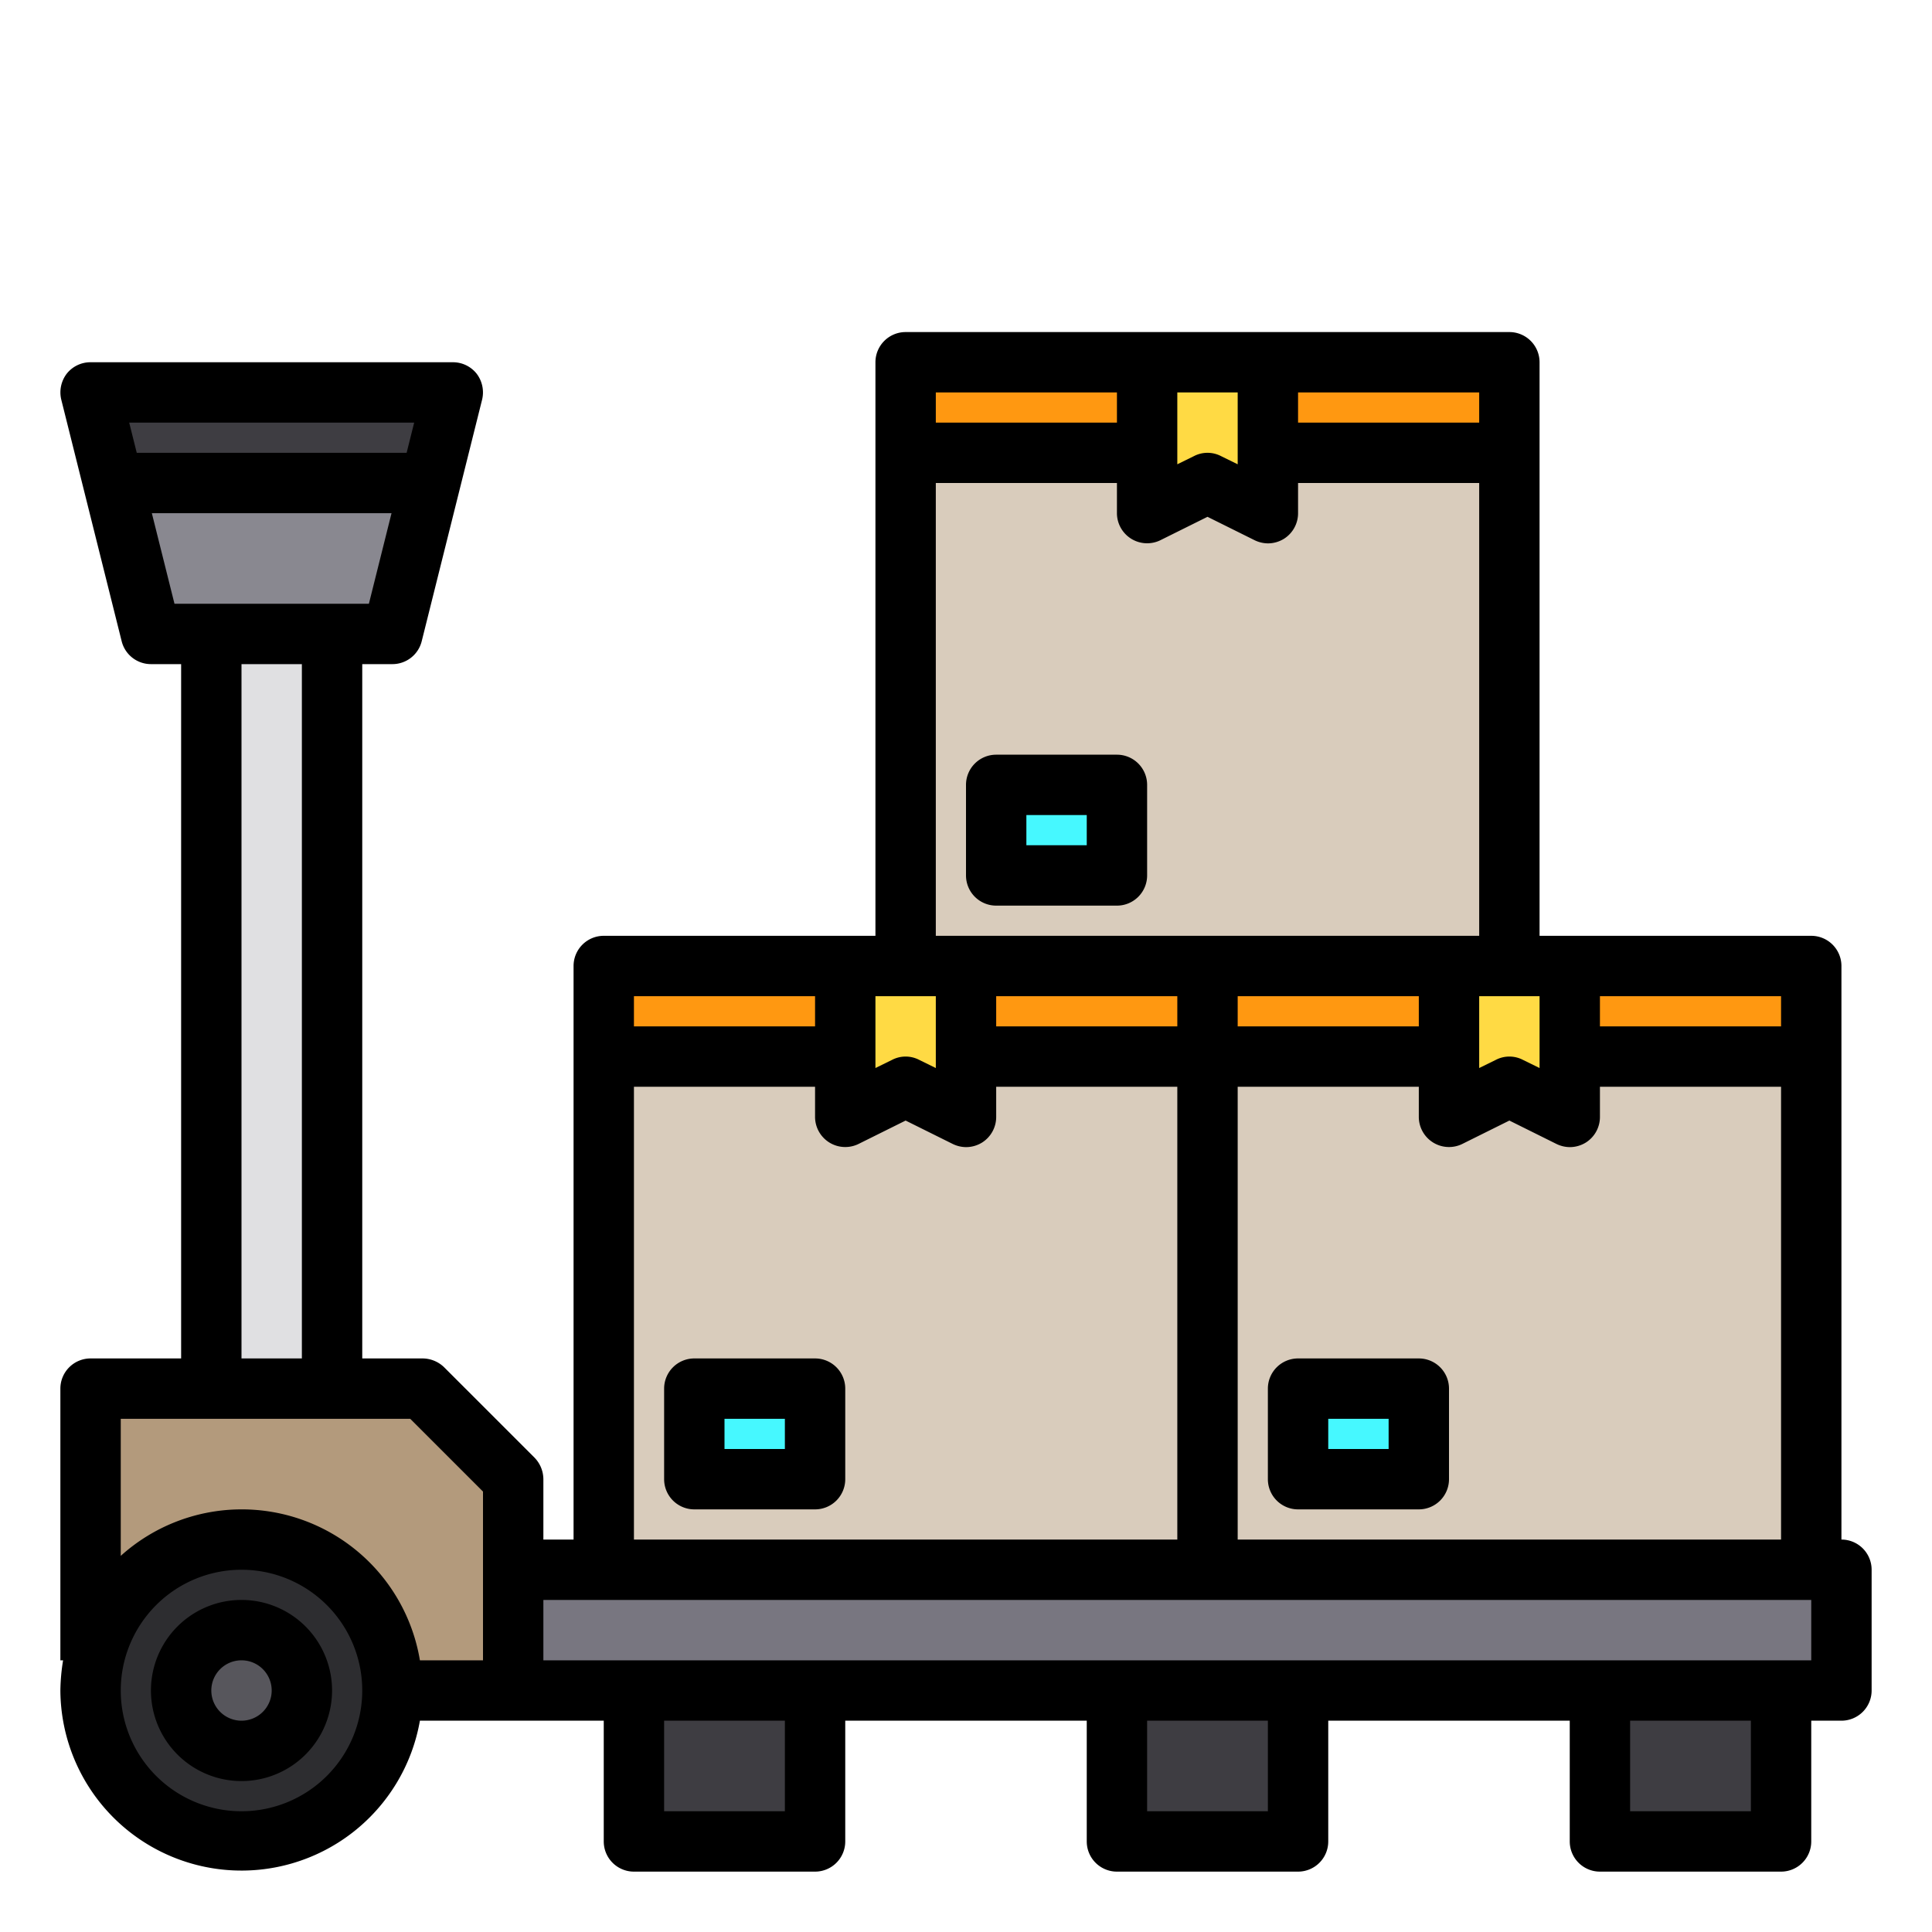 <svg height="512" viewBox="0 0 64 64" width="512" xmlns="http://www.w3.org/2000/svg"><g id="cart-box-Package-delivery-postal"><path d="m17 49v7h-14v-10h11z" fill="#b39a7c"/><circle cx="8" cy="56" fill="#2d2d30" r="5"/><path d="m40 35h20v17h-20z" fill="#d9ccbc"/><path d="m3 13h12l-.76 3.06-.24-.06h-10l-.24.06z" fill="#3e3d42"/><path d="m14.24 16.06-1.24 4.94h-8l-1.24-4.94.24-.06h10z" fill="#898890"/><path d="m7 21h4v25h-4z" fill="#e0e0e2"/><circle cx="8" cy="56" fill="#57565c" r="2"/><g fill="#3e3d42"><path d="m53 56h6v5h-6z"/><path d="m21 56h6v5h-6z"/><path d="m37 56h6v5h-6z"/></g><path d="m43 46h4v3h-4z" fill="#46f8ff"/><path d="m20 52h20 20 1v4h-2-6-10-6-10-6-4v-4z" fill="#787680"/><path d="m52 32h8v3h-8z" fill="#ff9811"/><path d="m52 32v5l-2-1-2 1v-5z" fill="#ffda44"/><path d="m40 32h8v3h-8z" fill="#ff9811"/><path d="m30 15h20v17h-20z" fill="#d9ccbc"/><path d="m33 26h4v3h-4z" fill="#46f8ff"/><path d="m42 12h8v3h-8z" fill="#ff9811"/><path d="m42 12v5l-2-1-2 1v-5z" fill="#ffda44"/><path d="m30 12h8v3h-8z" fill="#ff9811"/><path d="m20 35h20v17h-20z" fill="#d9ccbc"/><path d="m23 46h4v3h-4z" fill="#46f8ff"/><path d="m32 32h8v3h-8z" fill="#ff9811"/><path d="m32 32v5l-2-1-2 1v-5z" fill="#ffda44"/><path d="m20 32h8v3h-8z" fill="#ff9811"/><path d="m61 51v-19a1 1 0 0 0 -1-1h-9v-19a1 1 0 0 0 -1-1h-20a1 1 0 0 0 -1 1v19h-9a1 1 0 0 0 -1 1v19h-1v-2a1.033 1.033 0 0 0 -.29-.71l-3-3a1.033 1.033 0 0 0 -.71-.29h-2v-23h1a1 1 0 0 0 .97-.76l2-8a1.022 1.022 0 0 0 -.18-.86 1 1 0 0 0 -.79-.38h-12a1 1 0 0 0 -.79.38 1.022 1.022 0 0 0 -.18.86l2 8a1 1 0 0 0 .97.76h1v23h-3a1 1 0 0 0 -1 1v9h.09a6.638 6.638 0 0 0 -.09 1 6 6 0 0 0 11.91 1h6.09v4a1 1 0 0 0 1 1h6a1 1 0 0 0 1-1v-4h8v4a1 1 0 0 0 1 1h6a1 1 0 0 0 1-1v-4h8v4a1 1 0 0 0 1 1h6a1 1 0 0 0 1-1v-4h1a1 1 0 0 0 1-1v-4a1 1 0 0 0 -1-1zm-56.47-36-.25-1h9.44l-.25 1zm1.25 5-.75-3h7.94l-.75 3zm4.22 2v23h-2v-23zm-2 38a4 4 0 1 1 4-4 4 4 0 0 1 -4 4zm8-5h-2.09a5.984 5.984 0 0 0 -9.91-3.46v-4.54h9.59l2.41 2.41zm37-22h6v1h-6zm-1.45 4.89a1.03 1.03 0 0 0 .45.11 1.014 1.014 0 0 0 .53-.15 1 1 0 0 0 .47-.85v-1h6v15h-18v-15h6v1a1 1 0 0 0 1.45.89l1.55-.77zm-10.55-3.89v-1h6v1zm10-1v2.38l-.55-.27a.975.975 0 0 0 -.9 0l-.55.27v-2.38zm-8-20h6v1h-6zm-4 0h2v2.38l-.55-.27a.975.975 0 0 0 -.9 0l-.55.27zm-8 0h6v1h-6zm0 3h6v1a1 1 0 0 0 1.45.89l1.55-.77 1.55.77a1.03 1.03 0 0 0 .45.11 1.014 1.014 0 0 0 .53-.15 1 1 0 0 0 .47-.85v-1h6v15h-18zm8 17v1h-6v-1zm-10 0h2v2.38l-.55-.27a.975.975 0 0 0 -.9 0l-.55.27zm-8 0h6v1h-6zm0 3h6v1a1 1 0 0 0 1.45.89l1.55-.77 1.55.77a1.03 1.03 0 0 0 .45.11 1.014 1.014 0 0 0 .53-.15 1 1 0 0 0 .47-.85v-1h6v15h-18zm5 24h-4v-3h4zm16 0h-4v-3h4zm16 0h-4v-3h4zm2-5h-42v-2h42z"/><path d="m8 53a3 3 0 1 0 3 3 3 3 0 0 0 -3-3zm0 4a1 1 0 1 1 1-1 1 1 0 0 1 -1 1z"/><path d="m27 45h-4a1 1 0 0 0 -1 1v3a1 1 0 0 0 1 1h4a1 1 0 0 0 1-1v-3a1 1 0 0 0 -1-1zm-1 3h-2v-1h2z"/><path d="m33 30h4a1 1 0 0 0 1-1v-3a1 1 0 0 0 -1-1h-4a1 1 0 0 0 -1 1v3a1 1 0 0 0 1 1zm1-3h2v1h-2z"/><path d="m47 45h-4a1 1 0 0 0 -1 1v3a1 1 0 0 0 1 1h4a1 1 0 0 0 1-1v-3a1 1 0 0 0 -1-1zm-1 3h-2v-1h2z"/></g></svg>